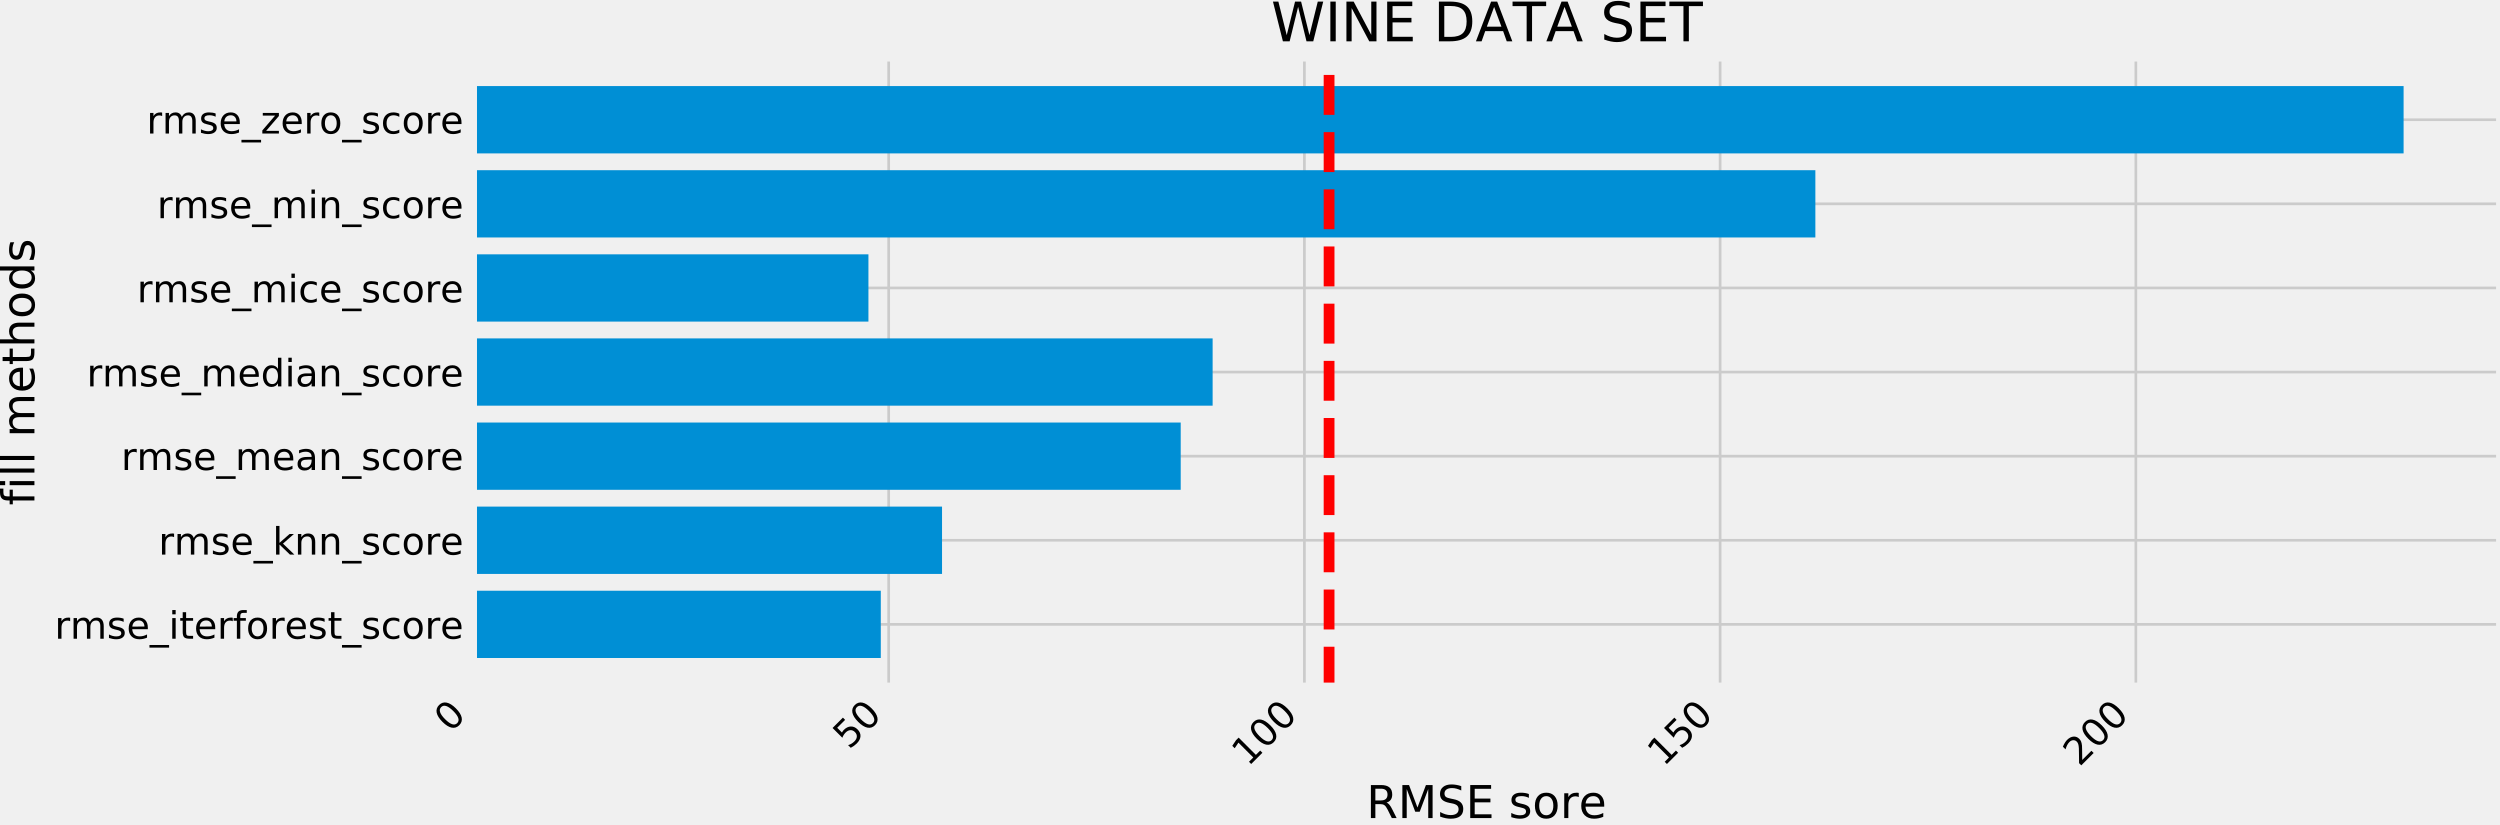 <?xml version="1.0" encoding="utf-8" standalone="no"?>
<!DOCTYPE svg PUBLIC "-//W3C//DTD SVG 1.1//EN"
  "http://www.w3.org/Graphics/SVG/1.1/DTD/svg11.dtd">
<!-- Created with matplotlib (http://matplotlib.org/) -->
<svg height="306pt" version="1.1" viewBox="0 0 927 306" width="927pt" xmlns="http://www.w3.org/2000/svg" xmlns:xlink="http://www.w3.org/1999/xlink">
 <defs>
  <style type="text/css">
*{stroke-linecap:butt;stroke-linejoin:round;}
  </style>
 </defs>
 <g id="figure_1">
  <g id="patch_1">
   <path d="M 0 306.834 
L 927.048 306.834 
L 927.048 0 
L 0 0 
z
" style="fill:#f0f0f0;"/>
  </g>
  <g id="axes_1">
   <g id="patch_2">
    <path d="M 175.368 254.598 
L 927.048 254.598 
L 927.048 21.318 
L 175.368 21.318 
z
" style="fill:#f0f0f0;"/>
   </g>
   <g id="matplotlib.axis_1">
    <g id="xtick_1">
     <g id="line2d_1">
      <path clip-path="url(#p1100a4c66a)" d="M 175.368 254.598 
L 175.368 21.318 
" style="fill:none;stroke:#cbcbcb;"/>
     </g>
     <g id="line2d_2"/>
     <g id="text_1">
      <!-- 0 -->
      <defs>
       <path d="M 31.781 66.406 
Q 24.172 66.406 20.328 58.906 
Q 16.5 51.422 16.5 36.375 
Q 16.5 21.391 20.328 13.891 
Q 24.172 6.391 31.781 6.391 
Q 39.453 6.391 43.281 13.891 
Q 47.125 21.391 47.125 36.375 
Q 47.125 51.422 43.281 58.906 
Q 39.453 66.406 31.781 66.406 
z
M 31.781 74.219 
Q 44.047 74.219 50.516 64.516 
Q 56.984 54.828 56.984 36.375 
Q 56.984 17.969 50.516 8.266 
Q 44.047 -1.422 31.781 -1.422 
Q 19.531 -1.422 13.062 8.266 
Q 6.594 17.969 6.594 36.375 
Q 6.594 54.828 13.062 64.516 
Q 19.531 74.219 31.781 74.219 
z
" id="DejaVuSans-30"/>
      </defs>
      <g transform="translate(167.011 271.919)rotate(-45)scale(0.14 -0.14)">
       <use xlink:href="#DejaVuSans-30"/>
      </g>
     </g>
    </g>
    <g id="xtick_2">
     <g id="line2d_3">
      <path clip-path="url(#p1100a4c66a)" d="M 329.518 254.598 
L 329.518 21.318 
" style="fill:none;stroke:#cbcbcb;"/>
     </g>
     <g id="line2d_4"/>
     <g id="text_2">
      <!-- 50 -->
      <defs>
       <path d="M 10.797 72.906 
L 49.516 72.906 
L 49.516 64.594 
L 19.828 64.594 
L 19.828 46.734 
Q 21.969 47.469 24.109 47.828 
Q 26.266 48.188 28.422 48.188 
Q 40.625 48.188 47.75 41.5 
Q 54.891 34.812 54.891 23.391 
Q 54.891 11.625 47.562 5.094 
Q 40.234 -1.422 26.906 -1.422 
Q 22.312 -1.422 17.547 -0.641 
Q 12.797 0.141 7.719 1.703 
L 7.719 11.625 
Q 12.109 9.234 16.797 8.062 
Q 21.484 6.891 26.703 6.891 
Q 35.156 6.891 40.078 11.328 
Q 45.016 15.766 45.016 23.391 
Q 45.016 31 40.078 35.438 
Q 35.156 39.891 26.703 39.891 
Q 22.75 39.891 18.812 39.016 
Q 14.891 38.141 10.797 36.281 
z
" id="DejaVuSans-35"/>
      </defs>
      <g transform="translate(314.863 278.218)rotate(-45)scale(0.14 -0.14)">
       <use xlink:href="#DejaVuSans-35"/>
       <use x="63.623" xlink:href="#DejaVuSans-30"/>
      </g>
     </g>
    </g>
    <g id="xtick_3">
     <g id="line2d_5">
      <path clip-path="url(#p1100a4c66a)" d="M 483.669 254.598 
L 483.669 21.318 
" style="fill:none;stroke:#cbcbcb;"/>
     </g>
     <g id="line2d_6"/>
     <g id="text_3">
      <!-- 100 -->
      <defs>
       <path d="M 12.406 8.297 
L 28.516 8.297 
L 28.516 63.922 
L 10.984 60.406 
L 10.984 69.391 
L 28.422 72.906 
L 38.281 72.906 
L 38.281 8.297 
L 54.391 8.297 
L 54.391 0 
L 12.406 0 
z
" id="DejaVuSans-31"/>
      </defs>
      <g transform="translate(462.714 284.516)rotate(-45)scale(0.14 -0.14)">
       <use xlink:href="#DejaVuSans-31"/>
       <use x="63.623" xlink:href="#DejaVuSans-30"/>
       <use x="127.246" xlink:href="#DejaVuSans-30"/>
      </g>
     </g>
    </g>
    <g id="xtick_4">
     <g id="line2d_7">
      <path clip-path="url(#p1100a4c66a)" d="M 637.819 254.598 
L 637.819 21.318 
" style="fill:none;stroke:#cbcbcb;"/>
     </g>
     <g id="line2d_8"/>
     <g id="text_4">
      <!-- 150 -->
      <g transform="translate(616.864 284.516)rotate(-45)scale(0.14 -0.14)">
       <use xlink:href="#DejaVuSans-31"/>
       <use x="63.623" xlink:href="#DejaVuSans-35"/>
       <use x="127.246" xlink:href="#DejaVuSans-30"/>
      </g>
     </g>
    </g>
    <g id="xtick_5">
     <g id="line2d_9">
      <path clip-path="url(#p1100a4c66a)" d="M 791.969 254.598 
L 791.969 21.318 
" style="fill:none;stroke:#cbcbcb;"/>
     </g>
     <g id="line2d_10"/>
     <g id="text_5">
      <!-- 200 -->
      <defs>
       <path d="M 19.188 8.297 
L 53.609 8.297 
L 53.609 0 
L 7.328 0 
L 7.328 8.297 
Q 12.938 14.109 22.625 23.891 
Q 32.328 33.688 34.812 36.531 
Q 39.547 41.844 41.422 45.531 
Q 43.312 49.219 43.312 52.781 
Q 43.312 58.594 39.234 62.25 
Q 35.156 65.922 28.609 65.922 
Q 23.969 65.922 18.812 64.312 
Q 13.672 62.703 7.812 59.422 
L 7.812 69.391 
Q 13.766 71.781 18.938 73 
Q 24.125 74.219 28.422 74.219 
Q 39.75 74.219 46.484 68.547 
Q 53.219 62.891 53.219 53.422 
Q 53.219 48.922 51.531 44.891 
Q 49.859 40.875 45.406 35.406 
Q 44.188 33.984 37.641 27.219 
Q 31.109 20.453 19.188 8.297 
z
" id="DejaVuSans-32"/>
      </defs>
      <g transform="translate(771.014 284.516)rotate(-45)scale(0.14 -0.14)">
       <use xlink:href="#DejaVuSans-32"/>
       <use x="63.623" xlink:href="#DejaVuSans-30"/>
       <use x="127.246" xlink:href="#DejaVuSans-30"/>
      </g>
     </g>
    </g>
    <g id="text_6">
     <!-- RMSE sore -->
     <defs>
      <path d="M 44.391 34.188 
Q 47.562 33.109 50.562 29.594 
Q 53.562 26.078 56.594 19.922 
L 66.609 0 
L 56 0 
L 46.688 18.703 
Q 43.062 26.031 39.672 28.422 
Q 36.281 30.812 30.422 30.812 
L 19.672 30.812 
L 19.672 0 
L 9.812 0 
L 9.812 72.906 
L 32.078 72.906 
Q 44.578 72.906 50.734 67.672 
Q 56.891 62.453 56.891 51.906 
Q 56.891 45.016 53.688 40.469 
Q 50.484 35.938 44.391 34.188 
z
M 19.672 64.797 
L 19.672 38.922 
L 32.078 38.922 
Q 39.203 38.922 42.844 42.219 
Q 46.484 45.516 46.484 51.906 
Q 46.484 58.297 42.844 61.547 
Q 39.203 64.797 32.078 64.797 
z
" id="DejaVuSans-52"/>
      <path d="M 9.812 72.906 
L 24.516 72.906 
L 43.109 23.297 
L 61.812 72.906 
L 76.516 72.906 
L 76.516 0 
L 66.891 0 
L 66.891 64.016 
L 48.094 14.016 
L 38.188 14.016 
L 19.391 64.016 
L 19.391 0 
L 9.812 0 
z
" id="DejaVuSans-4d"/>
      <path d="M 53.516 70.516 
L 53.516 60.891 
Q 47.906 63.578 42.922 64.891 
Q 37.938 66.219 33.297 66.219 
Q 25.25 66.219 20.875 63.094 
Q 16.5 59.969 16.5 54.203 
Q 16.5 49.359 19.406 46.891 
Q 22.312 44.438 30.422 42.922 
L 36.375 41.703 
Q 47.406 39.594 52.656 34.297 
Q 57.906 29 57.906 20.125 
Q 57.906 9.516 50.797 4.047 
Q 43.703 -1.422 29.984 -1.422 
Q 24.812 -1.422 18.969 -0.25 
Q 13.141 0.922 6.891 3.219 
L 6.891 13.375 
Q 12.891 10.016 18.656 8.297 
Q 24.422 6.594 29.984 6.594 
Q 38.422 6.594 43.016 9.906 
Q 47.609 13.234 47.609 19.391 
Q 47.609 24.75 44.312 27.781 
Q 41.016 30.812 33.5 32.328 
L 27.484 33.5 
Q 16.453 35.688 11.516 40.375 
Q 6.594 45.062 6.594 53.422 
Q 6.594 63.094 13.406 68.656 
Q 20.219 74.219 32.172 74.219 
Q 37.312 74.219 42.625 73.281 
Q 47.953 72.359 53.516 70.516 
z
" id="DejaVuSans-53"/>
      <path d="M 9.812 72.906 
L 55.906 72.906 
L 55.906 64.594 
L 19.672 64.594 
L 19.672 43.016 
L 54.391 43.016 
L 54.391 34.719 
L 19.672 34.719 
L 19.672 8.297 
L 56.781 8.297 
L 56.781 0 
L 9.812 0 
z
" id="DejaVuSans-45"/>
      <path id="DejaVuSans-20"/>
      <path d="M 44.281 53.078 
L 44.281 44.578 
Q 40.484 46.531 36.375 47.5 
Q 32.281 48.484 27.875 48.484 
Q 21.188 48.484 17.844 46.438 
Q 14.5 44.391 14.5 40.281 
Q 14.5 37.156 16.891 35.375 
Q 19.281 33.594 26.516 31.984 
L 29.594 31.297 
Q 39.156 29.25 43.188 25.516 
Q 47.219 21.781 47.219 15.094 
Q 47.219 7.469 41.188 3.016 
Q 35.156 -1.422 24.609 -1.422 
Q 20.219 -1.422 15.453 -0.562 
Q 10.688 0.297 5.422 2 
L 5.422 11.281 
Q 10.406 8.688 15.234 7.391 
Q 20.062 6.109 24.812 6.109 
Q 31.156 6.109 34.562 8.281 
Q 37.984 10.453 37.984 14.406 
Q 37.984 18.062 35.516 20.016 
Q 33.062 21.969 24.703 23.781 
L 21.578 24.516 
Q 13.234 26.266 9.516 29.906 
Q 5.812 33.547 5.812 39.891 
Q 5.812 47.609 11.281 51.797 
Q 16.75 56 26.812 56 
Q 31.781 56 36.172 55.266 
Q 40.578 54.547 44.281 53.078 
z
" id="DejaVuSans-73"/>
      <path d="M 30.609 48.391 
Q 23.391 48.391 19.188 42.75 
Q 14.984 37.109 14.984 27.297 
Q 14.984 17.484 19.156 11.844 
Q 23.344 6.203 30.609 6.203 
Q 37.797 6.203 41.984 11.859 
Q 46.188 17.531 46.188 27.297 
Q 46.188 37.016 41.984 42.703 
Q 37.797 48.391 30.609 48.391 
z
M 30.609 56 
Q 42.328 56 49.016 48.375 
Q 55.719 40.766 55.719 27.297 
Q 55.719 13.875 49.016 6.219 
Q 42.328 -1.422 30.609 -1.422 
Q 18.844 -1.422 12.172 6.219 
Q 5.516 13.875 5.516 27.297 
Q 5.516 40.766 12.172 48.375 
Q 18.844 56 30.609 56 
z
" id="DejaVuSans-6f"/>
      <path d="M 41.109 46.297 
Q 39.594 47.172 37.812 47.578 
Q 36.031 48 33.891 48 
Q 26.266 48 22.188 43.047 
Q 18.109 38.094 18.109 28.812 
L 18.109 0 
L 9.078 0 
L 9.078 54.688 
L 18.109 54.688 
L 18.109 46.188 
Q 20.953 51.172 25.484 53.578 
Q 30.031 56 36.531 56 
Q 37.453 56 38.578 55.875 
Q 39.703 55.766 41.062 55.516 
z
" id="DejaVuSans-72"/>
      <path d="M 56.203 29.594 
L 56.203 25.203 
L 14.891 25.203 
Q 15.484 15.922 20.484 11.062 
Q 25.484 6.203 34.422 6.203 
Q 39.594 6.203 44.453 7.469 
Q 49.312 8.734 54.109 11.281 
L 54.109 2.781 
Q 49.266 0.734 44.188 -0.344 
Q 39.109 -1.422 33.891 -1.422 
Q 20.797 -1.422 13.156 6.188 
Q 5.516 13.812 5.516 26.812 
Q 5.516 40.234 12.766 48.109 
Q 20.016 56 32.328 56 
Q 43.359 56 49.781 48.891 
Q 56.203 41.797 56.203 29.594 
z
M 47.219 32.234 
Q 47.125 39.594 43.094 43.984 
Q 39.062 48.391 32.422 48.391 
Q 24.906 48.391 20.391 44.141 
Q 15.875 39.891 15.188 32.172 
z
" id="DejaVuSans-65"/>
     </defs>
     <g transform="translate(506.679 303.34)scale(0.168 -0.168)">
      <use xlink:href="#DejaVuSans-52"/>
      <use x="69.482" xlink:href="#DejaVuSans-4d"/>
      <use x="155.762" xlink:href="#DejaVuSans-53"/>
      <use x="219.238" xlink:href="#DejaVuSans-45"/>
      <use x="282.422" xlink:href="#DejaVuSans-20"/>
      <use x="314.209" xlink:href="#DejaVuSans-73"/>
      <use x="366.309" xlink:href="#DejaVuSans-6f"/>
      <use x="427.49" xlink:href="#DejaVuSans-72"/>
      <use x="468.572" xlink:href="#DejaVuSans-65"/>
     </g>
    </g>
   </g>
   <g id="matplotlib.axis_2">
    <g id="ytick_1">
     <g id="line2d_11">
      <path clip-path="url(#p1100a4c66a)" d="M 175.368 231.52 
L 927.048 231.52 
" style="fill:none;stroke:#cbcbcb;"/>
     </g>
     <g id="line2d_12"/>
     <g id="text_7">
      <!-- rmse_iterforest_score -->
      <defs>
       <path d="M 52 44.188 
Q 55.375 50.25 60.062 53.125 
Q 64.75 56 71.094 56 
Q 79.641 56 84.281 50.016 
Q 88.922 44.047 88.922 33.016 
L 88.922 0 
L 79.891 0 
L 79.891 32.719 
Q 79.891 40.578 77.094 44.375 
Q 74.312 48.188 68.609 48.188 
Q 61.625 48.188 57.562 43.547 
Q 53.516 38.922 53.516 30.906 
L 53.516 0 
L 44.484 0 
L 44.484 32.719 
Q 44.484 40.625 41.703 44.406 
Q 38.922 48.188 33.109 48.188 
Q 26.219 48.188 22.156 43.531 
Q 18.109 38.875 18.109 30.906 
L 18.109 0 
L 9.078 0 
L 9.078 54.688 
L 18.109 54.688 
L 18.109 46.188 
Q 21.188 51.219 25.484 53.609 
Q 29.781 56 35.688 56 
Q 41.656 56 45.828 52.969 
Q 50 49.953 52 44.188 
z
" id="DejaVuSans-6d"/>
       <path d="M 50.984 -16.609 
L 50.984 -23.578 
L -0.984 -23.578 
L -0.984 -16.609 
z
" id="DejaVuSans-5f"/>
       <path d="M 9.422 54.688 
L 18.406 54.688 
L 18.406 0 
L 9.422 0 
z
M 9.422 75.984 
L 18.406 75.984 
L 18.406 64.594 
L 9.422 64.594 
z
" id="DejaVuSans-69"/>
       <path d="M 18.312 70.219 
L 18.312 54.688 
L 36.812 54.688 
L 36.812 47.703 
L 18.312 47.703 
L 18.312 18.016 
Q 18.312 11.328 20.141 9.422 
Q 21.969 7.516 27.594 7.516 
L 36.812 7.516 
L 36.812 0 
L 27.594 0 
Q 17.188 0 13.234 3.875 
Q 9.281 7.766 9.281 18.016 
L 9.281 47.703 
L 2.688 47.703 
L 2.688 54.688 
L 9.281 54.688 
L 9.281 70.219 
z
" id="DejaVuSans-74"/>
       <path d="M 37.109 75.984 
L 37.109 68.5 
L 28.516 68.5 
Q 23.688 68.5 21.797 66.547 
Q 19.922 64.594 19.922 59.516 
L 19.922 54.688 
L 34.719 54.688 
L 34.719 47.703 
L 19.922 47.703 
L 19.922 0 
L 10.891 0 
L 10.891 47.703 
L 2.297 47.703 
L 2.297 54.688 
L 10.891 54.688 
L 10.891 58.5 
Q 10.891 67.625 15.141 71.797 
Q 19.391 75.984 28.609 75.984 
z
" id="DejaVuSans-66"/>
       <path d="M 48.781 52.594 
L 48.781 44.188 
Q 44.969 46.297 41.141 47.344 
Q 37.312 48.391 33.406 48.391 
Q 24.656 48.391 19.812 42.844 
Q 14.984 37.312 14.984 27.297 
Q 14.984 17.281 19.812 11.734 
Q 24.656 6.203 33.406 6.203 
Q 37.312 6.203 41.141 7.25 
Q 44.969 8.297 48.781 10.406 
L 48.781 2.094 
Q 45.016 0.344 40.984 -0.531 
Q 36.969 -1.422 32.422 -1.422 
Q 20.062 -1.422 12.781 6.344 
Q 5.516 14.109 5.516 27.297 
Q 5.516 40.672 12.859 48.328 
Q 20.219 56 33.016 56 
Q 37.156 56 41.109 55.141 
Q 45.062 54.297 48.781 52.594 
z
" id="DejaVuSans-63"/>
      </defs>
      <g transform="translate(20.259 236.839)scale(0.14 -0.14)">
       <use xlink:href="#DejaVuSans-72"/>
       <use x="41.098" xlink:href="#DejaVuSans-6d"/>
       <use x="138.51" xlink:href="#DejaVuSans-73"/>
       <use x="190.609" xlink:href="#DejaVuSans-65"/>
       <use x="252.133" xlink:href="#DejaVuSans-5f"/>
       <use x="302.133" xlink:href="#DejaVuSans-69"/>
       <use x="329.916" xlink:href="#DejaVuSans-74"/>
       <use x="369.125" xlink:href="#DejaVuSans-65"/>
       <use x="430.648" xlink:href="#DejaVuSans-72"/>
       <use x="471.762" xlink:href="#DejaVuSans-66"/>
       <use x="506.967" xlink:href="#DejaVuSans-6f"/>
       <use x="568.148" xlink:href="#DejaVuSans-72"/>
       <use x="609.23" xlink:href="#DejaVuSans-65"/>
       <use x="670.754" xlink:href="#DejaVuSans-73"/>
       <use x="722.854" xlink:href="#DejaVuSans-74"/>
       <use x="762.062" xlink:href="#DejaVuSans-5f"/>
       <use x="812.062" xlink:href="#DejaVuSans-73"/>
       <use x="864.162" xlink:href="#DejaVuSans-63"/>
       <use x="919.143" xlink:href="#DejaVuSans-6f"/>
       <use x="980.324" xlink:href="#DejaVuSans-72"/>
       <use x="1021.406" xlink:href="#DejaVuSans-65"/>
      </g>
     </g>
    </g>
    <g id="ytick_2">
     <g id="line2d_13">
      <path clip-path="url(#p1100a4c66a)" d="M 175.368 200.333 
L 927.048 200.333 
" style="fill:none;stroke:#cbcbcb;"/>
     </g>
     <g id="line2d_14"/>
     <g id="text_8">
      <!-- rmse_knn_score -->
      <defs>
       <path d="M 9.078 75.984 
L 18.109 75.984 
L 18.109 31.109 
L 44.922 54.688 
L 56.391 54.688 
L 27.391 29.109 
L 57.625 0 
L 45.906 0 
L 18.109 26.703 
L 18.109 0 
L 9.078 0 
z
" id="DejaVuSans-6b"/>
       <path d="M 54.891 33.016 
L 54.891 0 
L 45.906 0 
L 45.906 32.719 
Q 45.906 40.484 42.875 44.328 
Q 39.844 48.188 33.797 48.188 
Q 26.516 48.188 22.312 43.547 
Q 18.109 38.922 18.109 30.906 
L 18.109 0 
L 9.078 0 
L 9.078 54.688 
L 18.109 54.688 
L 18.109 46.188 
Q 21.344 51.125 25.703 53.562 
Q 30.078 56 35.797 56 
Q 45.219 56 50.047 50.172 
Q 54.891 44.344 54.891 33.016 
z
" id="DejaVuSans-6e"/>
      </defs>
      <g transform="translate(58.796 205.652)scale(0.14 -0.14)">
       <use xlink:href="#DejaVuSans-72"/>
       <use x="41.098" xlink:href="#DejaVuSans-6d"/>
       <use x="138.51" xlink:href="#DejaVuSans-73"/>
       <use x="190.609" xlink:href="#DejaVuSans-65"/>
       <use x="252.133" xlink:href="#DejaVuSans-5f"/>
       <use x="302.133" xlink:href="#DejaVuSans-6b"/>
       <use x="360.043" xlink:href="#DejaVuSans-6e"/>
       <use x="423.422" xlink:href="#DejaVuSans-6e"/>
       <use x="486.801" xlink:href="#DejaVuSans-5f"/>
       <use x="536.801" xlink:href="#DejaVuSans-73"/>
       <use x="588.9" xlink:href="#DejaVuSans-63"/>
       <use x="643.881" xlink:href="#DejaVuSans-6f"/>
       <use x="705.062" xlink:href="#DejaVuSans-72"/>
       <use x="746.145" xlink:href="#DejaVuSans-65"/>
      </g>
     </g>
    </g>
    <g id="ytick_3">
     <g id="line2d_15">
      <path clip-path="url(#p1100a4c66a)" d="M 175.368 169.146 
L 927.048 169.146 
" style="fill:none;stroke:#cbcbcb;"/>
     </g>
     <g id="line2d_16"/>
     <g id="text_9">
      <!-- rmse_mean_score -->
      <defs>
       <path d="M 34.281 27.484 
Q 23.391 27.484 19.188 25 
Q 14.984 22.516 14.984 16.5 
Q 14.984 11.719 18.141 8.906 
Q 21.297 6.109 26.703 6.109 
Q 34.188 6.109 38.703 11.406 
Q 43.219 16.703 43.219 25.484 
L 43.219 27.484 
z
M 52.203 31.203 
L 52.203 0 
L 43.219 0 
L 43.219 8.297 
Q 40.141 3.328 35.547 0.953 
Q 30.953 -1.422 24.312 -1.422 
Q 15.922 -1.422 10.953 3.297 
Q 6 8.016 6 15.922 
Q 6 25.141 12.172 29.828 
Q 18.359 34.516 30.609 34.516 
L 43.219 34.516 
L 43.219 35.406 
Q 43.219 41.609 39.141 45 
Q 35.062 48.391 27.688 48.391 
Q 23 48.391 18.547 47.266 
Q 14.109 46.141 10.016 43.891 
L 10.016 52.203 
Q 14.938 54.109 19.578 55.047 
Q 24.219 56 28.609 56 
Q 40.484 56 46.344 49.844 
Q 52.203 43.703 52.203 31.203 
z
" id="DejaVuSans-61"/>
      </defs>
      <g transform="translate(44.945 174.27)scale(0.14 -0.14)">
       <use xlink:href="#DejaVuSans-72"/>
       <use x="41.098" xlink:href="#DejaVuSans-6d"/>
       <use x="138.51" xlink:href="#DejaVuSans-73"/>
       <use x="190.609" xlink:href="#DejaVuSans-65"/>
       <use x="252.133" xlink:href="#DejaVuSans-5f"/>
       <use x="302.133" xlink:href="#DejaVuSans-6d"/>
       <use x="399.545" xlink:href="#DejaVuSans-65"/>
       <use x="461.068" xlink:href="#DejaVuSans-61"/>
       <use x="522.348" xlink:href="#DejaVuSans-6e"/>
       <use x="585.727" xlink:href="#DejaVuSans-5f"/>
       <use x="635.727" xlink:href="#DejaVuSans-73"/>
       <use x="687.826" xlink:href="#DejaVuSans-63"/>
       <use x="742.807" xlink:href="#DejaVuSans-6f"/>
       <use x="803.988" xlink:href="#DejaVuSans-72"/>
       <use x="845.07" xlink:href="#DejaVuSans-65"/>
      </g>
     </g>
    </g>
    <g id="ytick_4">
     <g id="line2d_17">
      <path clip-path="url(#p1100a4c66a)" d="M 175.368 137.958 
L 927.048 137.958 
" style="fill:none;stroke:#cbcbcb;"/>
     </g>
     <g id="line2d_18"/>
     <g id="text_10">
      <!-- rmse_median_score -->
      <defs>
       <path d="M 45.406 46.391 
L 45.406 75.984 
L 54.391 75.984 
L 54.391 0 
L 45.406 0 
L 45.406 8.203 
Q 42.578 3.328 38.25 0.953 
Q 33.938 -1.422 27.875 -1.422 
Q 17.969 -1.422 11.734 6.484 
Q 5.516 14.406 5.516 27.297 
Q 5.516 40.188 11.734 48.094 
Q 17.969 56 27.875 56 
Q 33.938 56 38.25 53.625 
Q 42.578 51.266 45.406 46.391 
z
M 14.797 27.297 
Q 14.797 17.391 18.875 11.75 
Q 22.953 6.109 30.078 6.109 
Q 37.203 6.109 41.297 11.75 
Q 45.406 17.391 45.406 27.297 
Q 45.406 37.203 41.297 42.844 
Q 37.203 48.484 30.078 48.484 
Q 22.953 48.484 18.875 42.844 
Q 14.797 37.203 14.797 27.297 
z
" id="DejaVuSans-64"/>
      </defs>
      <g transform="translate(32.168 143.277)scale(0.14 -0.14)">
       <use xlink:href="#DejaVuSans-72"/>
       <use x="41.098" xlink:href="#DejaVuSans-6d"/>
       <use x="138.51" xlink:href="#DejaVuSans-73"/>
       <use x="190.609" xlink:href="#DejaVuSans-65"/>
       <use x="252.133" xlink:href="#DejaVuSans-5f"/>
       <use x="302.133" xlink:href="#DejaVuSans-6d"/>
       <use x="399.545" xlink:href="#DejaVuSans-65"/>
       <use x="461.068" xlink:href="#DejaVuSans-64"/>
       <use x="524.545" xlink:href="#DejaVuSans-69"/>
       <use x="552.328" xlink:href="#DejaVuSans-61"/>
       <use x="613.607" xlink:href="#DejaVuSans-6e"/>
       <use x="676.986" xlink:href="#DejaVuSans-5f"/>
       <use x="726.986" xlink:href="#DejaVuSans-73"/>
       <use x="779.086" xlink:href="#DejaVuSans-63"/>
       <use x="834.066" xlink:href="#DejaVuSans-6f"/>
       <use x="895.248" xlink:href="#DejaVuSans-72"/>
       <use x="936.33" xlink:href="#DejaVuSans-65"/>
      </g>
     </g>
    </g>
    <g id="ytick_5">
     <g id="line2d_19">
      <path clip-path="url(#p1100a4c66a)" d="M 175.368 106.771 
L 927.048 106.771 
" style="fill:none;stroke:#cbcbcb;"/>
     </g>
     <g id="line2d_20"/>
     <g id="text_11">
      <!-- rmse_mice_score -->
      <g transform="translate(50.81 112.09)scale(0.14 -0.14)">
       <use xlink:href="#DejaVuSans-72"/>
       <use x="41.098" xlink:href="#DejaVuSans-6d"/>
       <use x="138.51" xlink:href="#DejaVuSans-73"/>
       <use x="190.609" xlink:href="#DejaVuSans-65"/>
       <use x="252.133" xlink:href="#DejaVuSans-5f"/>
       <use x="302.133" xlink:href="#DejaVuSans-6d"/>
       <use x="399.545" xlink:href="#DejaVuSans-69"/>
       <use x="427.328" xlink:href="#DejaVuSans-63"/>
       <use x="482.309" xlink:href="#DejaVuSans-65"/>
       <use x="543.832" xlink:href="#DejaVuSans-5f"/>
       <use x="593.832" xlink:href="#DejaVuSans-73"/>
       <use x="645.932" xlink:href="#DejaVuSans-63"/>
       <use x="700.912" xlink:href="#DejaVuSans-6f"/>
       <use x="762.094" xlink:href="#DejaVuSans-72"/>
       <use x="803.176" xlink:href="#DejaVuSans-65"/>
      </g>
     </g>
    </g>
    <g id="ytick_6">
     <g id="line2d_21">
      <path clip-path="url(#p1100a4c66a)" d="M 175.368 75.584 
L 927.048 75.584 
" style="fill:none;stroke:#cbcbcb;"/>
     </g>
     <g id="line2d_22"/>
     <g id="text_12">
      <!-- rmse_min_score -->
      <g transform="translate(58.25 80.903)scale(0.14 -0.14)">
       <use xlink:href="#DejaVuSans-72"/>
       <use x="41.098" xlink:href="#DejaVuSans-6d"/>
       <use x="138.51" xlink:href="#DejaVuSans-73"/>
       <use x="190.609" xlink:href="#DejaVuSans-65"/>
       <use x="252.133" xlink:href="#DejaVuSans-5f"/>
       <use x="302.133" xlink:href="#DejaVuSans-6d"/>
       <use x="399.545" xlink:href="#DejaVuSans-69"/>
       <use x="427.328" xlink:href="#DejaVuSans-6e"/>
       <use x="490.707" xlink:href="#DejaVuSans-5f"/>
       <use x="540.707" xlink:href="#DejaVuSans-73"/>
       <use x="592.807" xlink:href="#DejaVuSans-63"/>
       <use x="647.787" xlink:href="#DejaVuSans-6f"/>
       <use x="708.969" xlink:href="#DejaVuSans-72"/>
       <use x="750.051" xlink:href="#DejaVuSans-65"/>
      </g>
     </g>
    </g>
    <g id="ytick_7">
     <g id="line2d_23">
      <path clip-path="url(#p1100a4c66a)" d="M 175.368 44.397 
L 927.048 44.397 
" style="fill:none;stroke:#cbcbcb;"/>
     </g>
     <g id="line2d_24"/>
     <g id="text_13">
      <!-- rmse_zero_score -->
      <defs>
       <path d="M 5.516 54.688 
L 48.188 54.688 
L 48.188 46.484 
L 14.406 7.172 
L 48.188 7.172 
L 48.188 0 
L 4.297 0 
L 4.297 8.203 
L 38.094 47.516 
L 5.516 47.516 
z
" id="DejaVuSans-7a"/>
      </defs>
      <g transform="translate(54.369 49.521)scale(0.14 -0.14)">
       <use xlink:href="#DejaVuSans-72"/>
       <use x="41.098" xlink:href="#DejaVuSans-6d"/>
       <use x="138.51" xlink:href="#DejaVuSans-73"/>
       <use x="190.609" xlink:href="#DejaVuSans-65"/>
       <use x="252.133" xlink:href="#DejaVuSans-5f"/>
       <use x="302.133" xlink:href="#DejaVuSans-7a"/>
       <use x="354.623" xlink:href="#DejaVuSans-65"/>
       <use x="416.146" xlink:href="#DejaVuSans-72"/>
       <use x="457.229" xlink:href="#DejaVuSans-6f"/>
       <use x="518.41" xlink:href="#DejaVuSans-5f"/>
       <use x="568.41" xlink:href="#DejaVuSans-73"/>
       <use x="620.51" xlink:href="#DejaVuSans-63"/>
       <use x="675.49" xlink:href="#DejaVuSans-6f"/>
       <use x="736.672" xlink:href="#DejaVuSans-72"/>
       <use x="777.754" xlink:href="#DejaVuSans-65"/>
      </g>
     </g>
    </g>
    <g id="text_14">
     <!-- fill methods -->
     <defs>
      <path d="M 9.422 75.984 
L 18.406 75.984 
L 18.406 0 
L 9.422 0 
z
" id="DejaVuSans-6c"/>
      <path d="M 54.891 33.016 
L 54.891 0 
L 45.906 0 
L 45.906 32.719 
Q 45.906 40.484 42.875 44.328 
Q 39.844 48.188 33.797 48.188 
Q 26.516 48.188 22.312 43.547 
Q 18.109 38.922 18.109 30.906 
L 18.109 0 
L 9.078 0 
L 9.078 75.984 
L 18.109 75.984 
L 18.109 46.188 
Q 21.344 51.125 25.703 53.562 
Q 30.078 56 35.797 56 
Q 45.219 56 50.047 50.172 
Q 54.891 44.344 54.891 33.016 
z
" id="DejaVuSans-68"/>
     </defs>
     <g transform="translate(12.765 187.402)rotate(-90)scale(0.168 -0.168)">
      <use xlink:href="#DejaVuSans-66"/>
      <use x="35.205" xlink:href="#DejaVuSans-69"/>
      <use x="62.988" xlink:href="#DejaVuSans-6c"/>
      <use x="90.771" xlink:href="#DejaVuSans-6c"/>
      <use x="118.555" xlink:href="#DejaVuSans-20"/>
      <use x="150.342" xlink:href="#DejaVuSans-6d"/>
      <use x="247.754" xlink:href="#DejaVuSans-65"/>
      <use x="309.277" xlink:href="#DejaVuSans-74"/>
      <use x="348.486" xlink:href="#DejaVuSans-68"/>
      <use x="411.865" xlink:href="#DejaVuSans-6f"/>
      <use x="473.047" xlink:href="#DejaVuSans-64"/>
      <use x="536.523" xlink:href="#DejaVuSans-73"/>
     </g>
    </g>
   </g>
   <g id="patch_3">
    <path clip-path="url(#p1100a4c66a)" d="M 175.368 119.246 
L 322.014 119.246 
L 322.014 94.296 
L 175.368 94.296 
z
" style="fill:#008fd5;"/>
   </g>
   <g id="patch_4">
    <path clip-path="url(#p1100a4c66a)" d="M 175.368 243.995 
L 326.598 243.995 
L 326.598 219.045 
L 175.368 219.045 
z
" style="fill:#008fd5;"/>
   </g>
   <g id="patch_5">
    <path clip-path="url(#p1100a4c66a)" d="M 175.368 212.808 
L 349.305 212.808 
L 349.305 187.858 
L 175.368 187.858 
z
" style="fill:#008fd5;"/>
   </g>
   <g id="patch_6">
    <path clip-path="url(#p1100a4c66a)" d="M 175.368 181.62 
L 437.807 181.62 
L 437.807 156.671 
L 175.368 156.671 
z
" style="fill:#008fd5;"/>
   </g>
   <g id="patch_7">
    <path clip-path="url(#p1100a4c66a)" d="M 175.368 56.872 
L 891.254 56.872 
L 891.254 31.922 
L 175.368 31.922 
z
" style="fill:#008fd5;"/>
   </g>
   <g id="patch_8">
    <path clip-path="url(#p1100a4c66a)" d="M 175.368 150.433 
L 449.642 150.433 
L 449.642 125.484 
L 175.368 125.484 
z
" style="fill:#008fd5;"/>
   </g>
   <g id="patch_9">
    <path clip-path="url(#p1100a4c66a)" d="M 175.368 88.059 
L 673.138 88.059 
L 673.138 63.109 
L 175.368 63.109 
z
" style="fill:#008fd5;"/>
   </g>
   <g id="line2d_25">
    <path clip-path="url(#p1100a4c66a)" d="M 492.822 254.598 
L 492.822 21.318 
" style="fill:none;stroke:#ff0000;stroke-dasharray:14.8,6.4;stroke-dashoffset:0;stroke-width:4;"/>
   </g>
   <g id="patch_10">
    <path d="M 175.368 254.598 
L 175.368 21.318 
" style="fill:none;stroke:#f0f0f0;stroke-linecap:square;stroke-linejoin:miter;stroke-width:3;"/>
   </g>
   <g id="patch_11">
    <path d="M 927.048 254.598 
L 927.048 21.318 
" style="fill:none;stroke:#f0f0f0;stroke-linecap:square;stroke-linejoin:miter;stroke-width:3;"/>
   </g>
   <g id="patch_12">
    <path d="M 175.368 254.598 
L 927.048 254.598 
" style="fill:none;stroke:#f0f0f0;stroke-linecap:square;stroke-linejoin:miter;stroke-width:3;"/>
   </g>
   <g id="patch_13">
    <path d="M 175.368 21.318 
L 927.048 21.318 
" style="fill:none;stroke:#f0f0f0;stroke-linecap:square;stroke-linejoin:miter;stroke-width:3;"/>
   </g>
   <g id="text_15">
    <!-- WINE DATA SET -->
    <defs>
     <path d="M 3.328 72.906 
L 13.281 72.906 
L 28.609 11.281 
L 43.891 72.906 
L 54.984 72.906 
L 70.312 11.281 
L 85.594 72.906 
L 95.609 72.906 
L 77.297 0 
L 64.891 0 
L 49.516 63.281 
L 33.984 0 
L 21.578 0 
z
" id="DejaVuSans-57"/>
     <path d="M 9.812 72.906 
L 19.672 72.906 
L 19.672 0 
L 9.812 0 
z
" id="DejaVuSans-49"/>
     <path d="M 9.812 72.906 
L 23.094 72.906 
L 55.422 11.922 
L 55.422 72.906 
L 64.984 72.906 
L 64.984 0 
L 51.703 0 
L 19.391 60.984 
L 19.391 0 
L 9.812 0 
z
" id="DejaVuSans-4e"/>
     <path d="M 19.672 64.797 
L 19.672 8.109 
L 31.594 8.109 
Q 46.688 8.109 53.688 14.938 
Q 60.688 21.781 60.688 36.531 
Q 60.688 51.172 53.688 57.984 
Q 46.688 64.797 31.594 64.797 
z
M 9.812 72.906 
L 30.078 72.906 
Q 51.266 72.906 61.172 64.094 
Q 71.094 55.281 71.094 36.531 
Q 71.094 17.672 61.125 8.828 
Q 51.172 0 30.078 0 
L 9.812 0 
z
" id="DejaVuSans-44"/>
     <path d="M 34.188 63.188 
L 20.797 26.906 
L 47.609 26.906 
z
M 28.609 72.906 
L 39.797 72.906 
L 67.578 0 
L 57.328 0 
L 50.688 18.703 
L 17.828 18.703 
L 11.188 0 
L 0.781 0 
z
" id="DejaVuSans-41"/>
     <path d="M -0.297 72.906 
L 61.375 72.906 
L 61.375 64.594 
L 35.5 64.594 
L 35.5 0 
L 25.594 0 
L 25.594 64.594 
L -0.297 64.594 
z
" id="DejaVuSans-54"/>
    </defs>
    <g transform="translate(471.34 15.318)scale(0.202 -0.202)">
     <use xlink:href="#DejaVuSans-57"/>
     <use x="98.877" xlink:href="#DejaVuSans-49"/>
     <use x="128.369" xlink:href="#DejaVuSans-4e"/>
     <use x="203.174" xlink:href="#DejaVuSans-45"/>
     <use x="266.357" xlink:href="#DejaVuSans-20"/>
     <use x="298.145" xlink:href="#DejaVuSans-44"/>
     <use x="375.131" xlink:href="#DejaVuSans-41"/>
     <use x="443.43" xlink:href="#DejaVuSans-54"/>
     <use x="504.404" xlink:href="#DejaVuSans-41"/>
     <use x="572.812" xlink:href="#DejaVuSans-20"/>
     <use x="604.6" xlink:href="#DejaVuSans-53"/>
     <use x="668.076" xlink:href="#DejaVuSans-45"/>
     <use x="731.26" xlink:href="#DejaVuSans-54"/>
    </g>
   </g>
  </g>
 </g>
 <defs>
  <clipPath id="p1100a4c66a">
   <rect height="233.28" width="751.68" x="175.368" y="21.318"/>
  </clipPath>
 </defs>
</svg>
